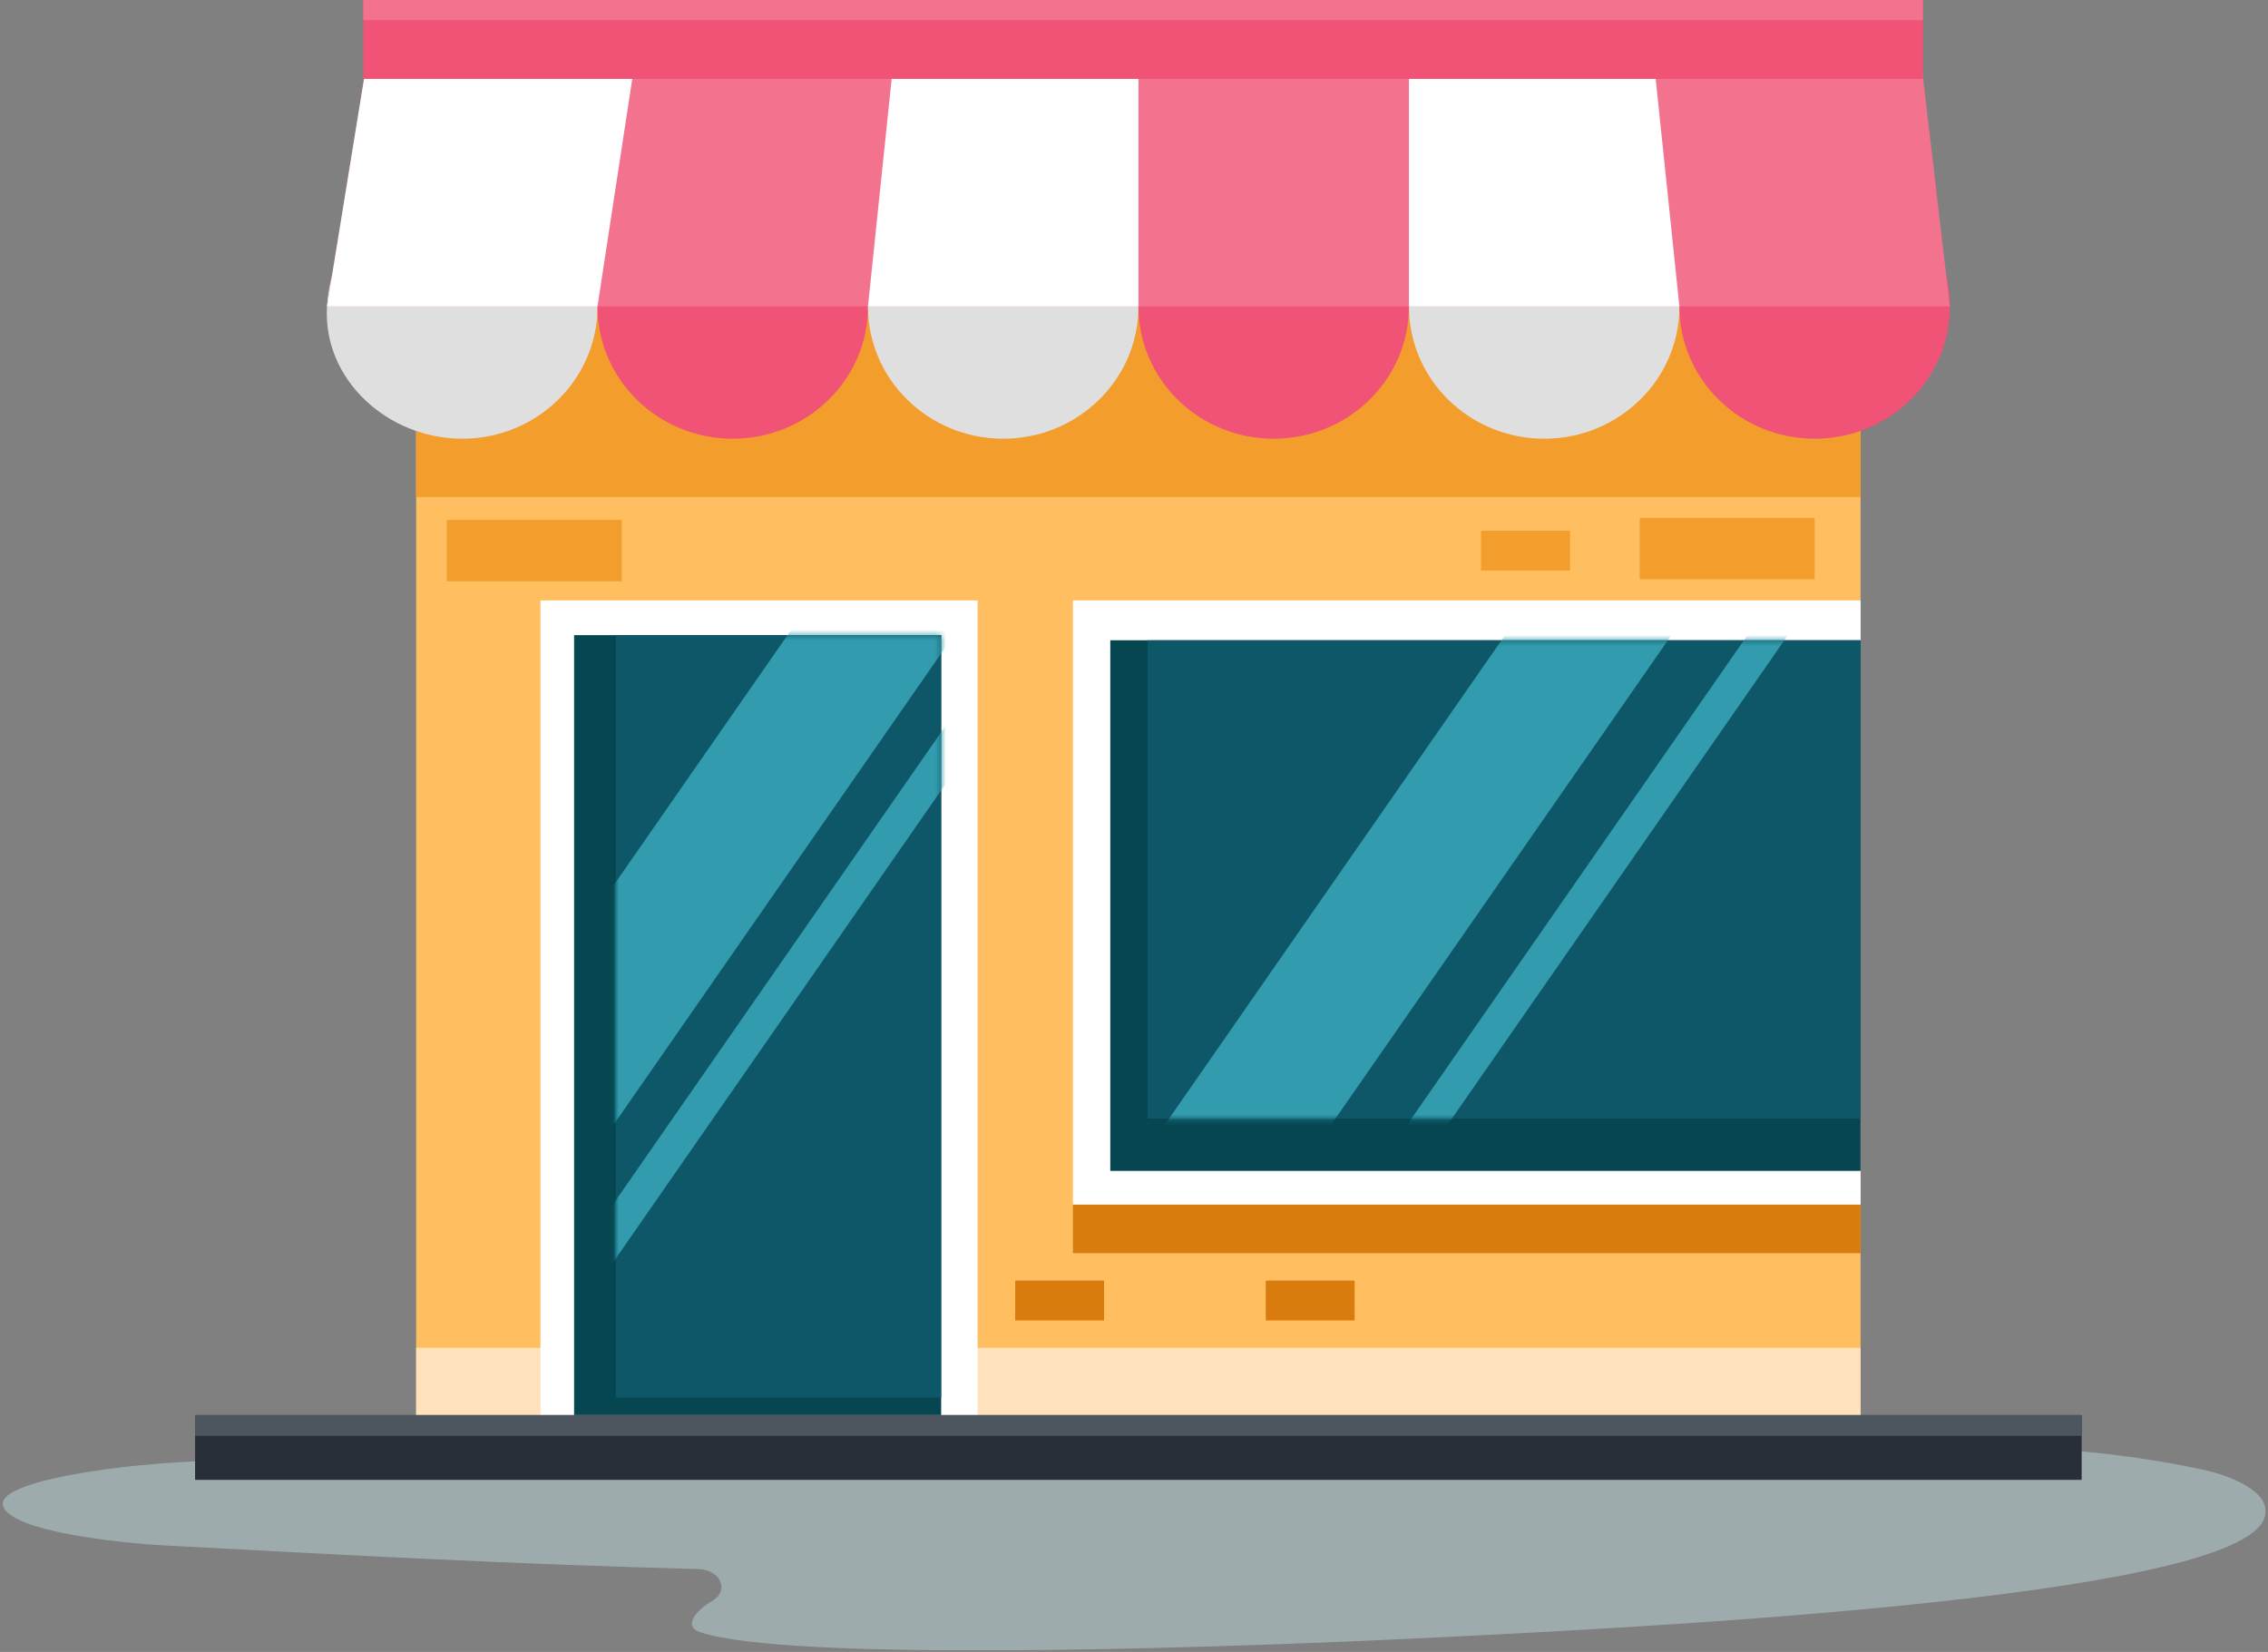 <svg width="416" height="303" viewBox="0 0 416 303" fill="none" xmlns="http://www.w3.org/2000/svg">
<rect x="0" y="0" width="416" height="303" fill="#808080" stroke="none"/>
<g clip-path="url(#clip0_133_216)">
<g opacity="0.6">
<path d="M41.1 267.97C28.52 267.78 -0.67 271.03 0.54 276.12C1.69 280.92 22.18 283.04 30.06 283.46C64.73 285.31 93.88 286.89 128.04 287.8C132.21 287.91 133.88 291.77 130.59 293.68C127.75 295.33 125.14 298.29 128.45 299.39C144.49 304.72 218.15 302.45 255.54 300.72C300.83 298.62 406.99 293.31 415.02 279.13C417.69 274.41 410.28 270.91 404.06 269.57C389.33 266.41 373.86 265.07 358.48 265.62L41.11 267.96H41.1V267.97Z" fill="#B2C8CC"/>
</g>
<path d="M341.27 13.25H76.33V265.5H341.27V13.25Z" fill="#FFBE60"/>
<path d="M341.27 247.22H76.33V265.5H341.27V247.22Z" fill="#FFE2BB"/>
<path d="M341.27 13.25H76.33V91.16H341.27V13.25Z" fill="#F29D2C"/>
<path d="M59.98 56.21C59.17 69.58 71.09 80.47 84.79 80.47C98.49 80.47 109.6 69.61 109.6 56.21C109.6 42.81 98.49 31.95 84.79 31.95C71.09 31.95 60.8 42.7 59.98 56.21Z" fill="#DFDFDF"/>
<path d="M134.4 80.47C148.102 80.47 159.21 69.608 159.21 56.21C159.21 42.812 148.102 31.95 134.4 31.95C120.698 31.95 109.59 42.812 109.59 56.21C109.59 69.608 120.698 80.47 134.4 80.47Z" fill="#F05375"/>
<path d="M184.01 80.47C197.712 80.47 208.82 69.608 208.82 56.21C208.82 42.812 197.712 31.95 184.01 31.95C170.308 31.95 159.2 42.812 159.2 56.21C159.2 69.608 170.308 80.47 184.01 80.47Z" fill="#DFDFDF"/>
<path d="M233.62 80.47C247.322 80.47 258.43 69.608 258.43 56.21C258.43 42.812 247.322 31.95 233.62 31.95C219.918 31.95 208.81 42.812 208.81 56.21C208.81 69.608 219.918 80.47 233.62 80.47Z" fill="#F05375"/>
<path d="M283.24 80.47C296.942 80.47 308.05 69.608 308.05 56.21C308.05 42.812 296.942 31.95 283.24 31.95C269.538 31.95 258.43 42.812 258.43 56.21C258.43 69.608 269.538 80.47 283.24 80.47Z" fill="#DFDFDF"/>
<path d="M332.85 80.47C346.552 80.47 357.66 69.608 357.66 56.21C357.66 42.812 346.552 31.95 332.85 31.95C319.148 31.95 308.04 42.812 308.04 56.21C308.04 69.608 319.148 80.47 332.85 80.47Z" fill="#F05375"/>
<path d="M357.65 56.21H59.98L67.19 11.88H352.45L357.65 56.21Z" fill="#F3728E"/>
<path d="M59.98 56.21L67.19 11.88H116.37L109.59 56.21H59.98Z" fill="white"/>
<path d="M208.82 56.21V11.88H163.82L159.2 56.21H208.82Z" fill="white"/>
<path d="M258.43 56.21V11.88H303.42L308.04 56.21H258.43Z" fill="white"/>
<path d="M352.7 0H66.64V14.47H352.7V0Z" fill="#F05375"/>
<path d="M352.7 0H66.64V3.69H352.7V0Z" fill="#F3728E"/>
<path d="M341.27 110.13H196.8V220.96H341.27V110.13Z" fill="white"/>
<path d="M179.31 110.13H99.13V259.56H179.31V110.13Z" fill="white"/>
<path d="M172.63 116.5H105.3V259.56H172.63V116.5Z" fill="#054651"/>
<path d="M341.27 117.44H203.65V214.77H341.27V117.44Z" fill="#054651"/>
<path d="M341.27 220.96H196.8V229.86H341.27V220.96Z" fill="#D87C0E"/>
<path d="M341.27 117.44H210.51V205.18H341.27V117.44Z" fill="#0E5768"/>
<path d="M172.63 116.5H112.95V256.36H172.63V116.5Z" fill="#0E5768"/>
<mask id="mask0_133_216" style="mask-type:luminance" maskUnits="userSpaceOnUse" x="112" y="116" width="61" height="141">
<path d="M172.63 116.5H112.95V256.36H172.63V116.5Z" fill="white"/>
</mask>
<g mask="url(#mask0_133_216)">
<path d="M157.794 97.292L78.744 211.029L99.322 225.331L178.372 111.594L157.794 97.292Z" fill="#329BAD"/>
<path d="M184.341 117.444L105.292 231.181L110.292 234.657L189.342 120.919L184.341 117.444Z" fill="#329BAD"/>
</g>
<mask id="mask1_133_216" style="mask-type:luminance" maskUnits="userSpaceOnUse" x="210" y="117" width="132" height="89">
<path d="M341.27 117.44H210.51V205.18H341.27V117.44Z" fill="white"/>
</mask>
<g mask="url(#mask1_133_216)">
<path d="M287.654 99.821L208.605 213.558L229.183 227.861L308.232 114.123L287.654 99.821Z" fill="#329BAD"/>
<path d="M332.113 99.828L253.063 213.565L258.064 217.041L337.113 103.304L332.113 99.828Z" fill="#329BAD"/>
</g>
<path d="M381.82 259.56H35.78V271.44H381.82V259.56Z" fill="#282F39"/>
<path d="M381.82 259.56H35.78V263.37H381.82V259.56Z" fill="#4D555E"/>
<path d="M332.85 95H300.76V106.25H332.85V95Z" fill="#F29D2C"/>
<path d="M114.04 95.37H81.95V106.62H114.04V95.37Z" fill="#F29D2C"/>
<path d="M287.96 97.34H271.66V104.65H287.96V97.34Z" fill="#F29D2C"/>
<path d="M202.51 234.89H186.21V242.2H202.51V234.89Z" fill="#D87C0E"/>
<path d="M248.47 234.89H232.17V242.2H248.47V234.89Z" fill="#D87C0E"/>
</g>
<defs>
<clipPath id="clip0_133_216">
<rect width="415.08" height="302.71" fill="white" transform="translate(0.5)"/>
</clipPath>
</defs>
</svg>
